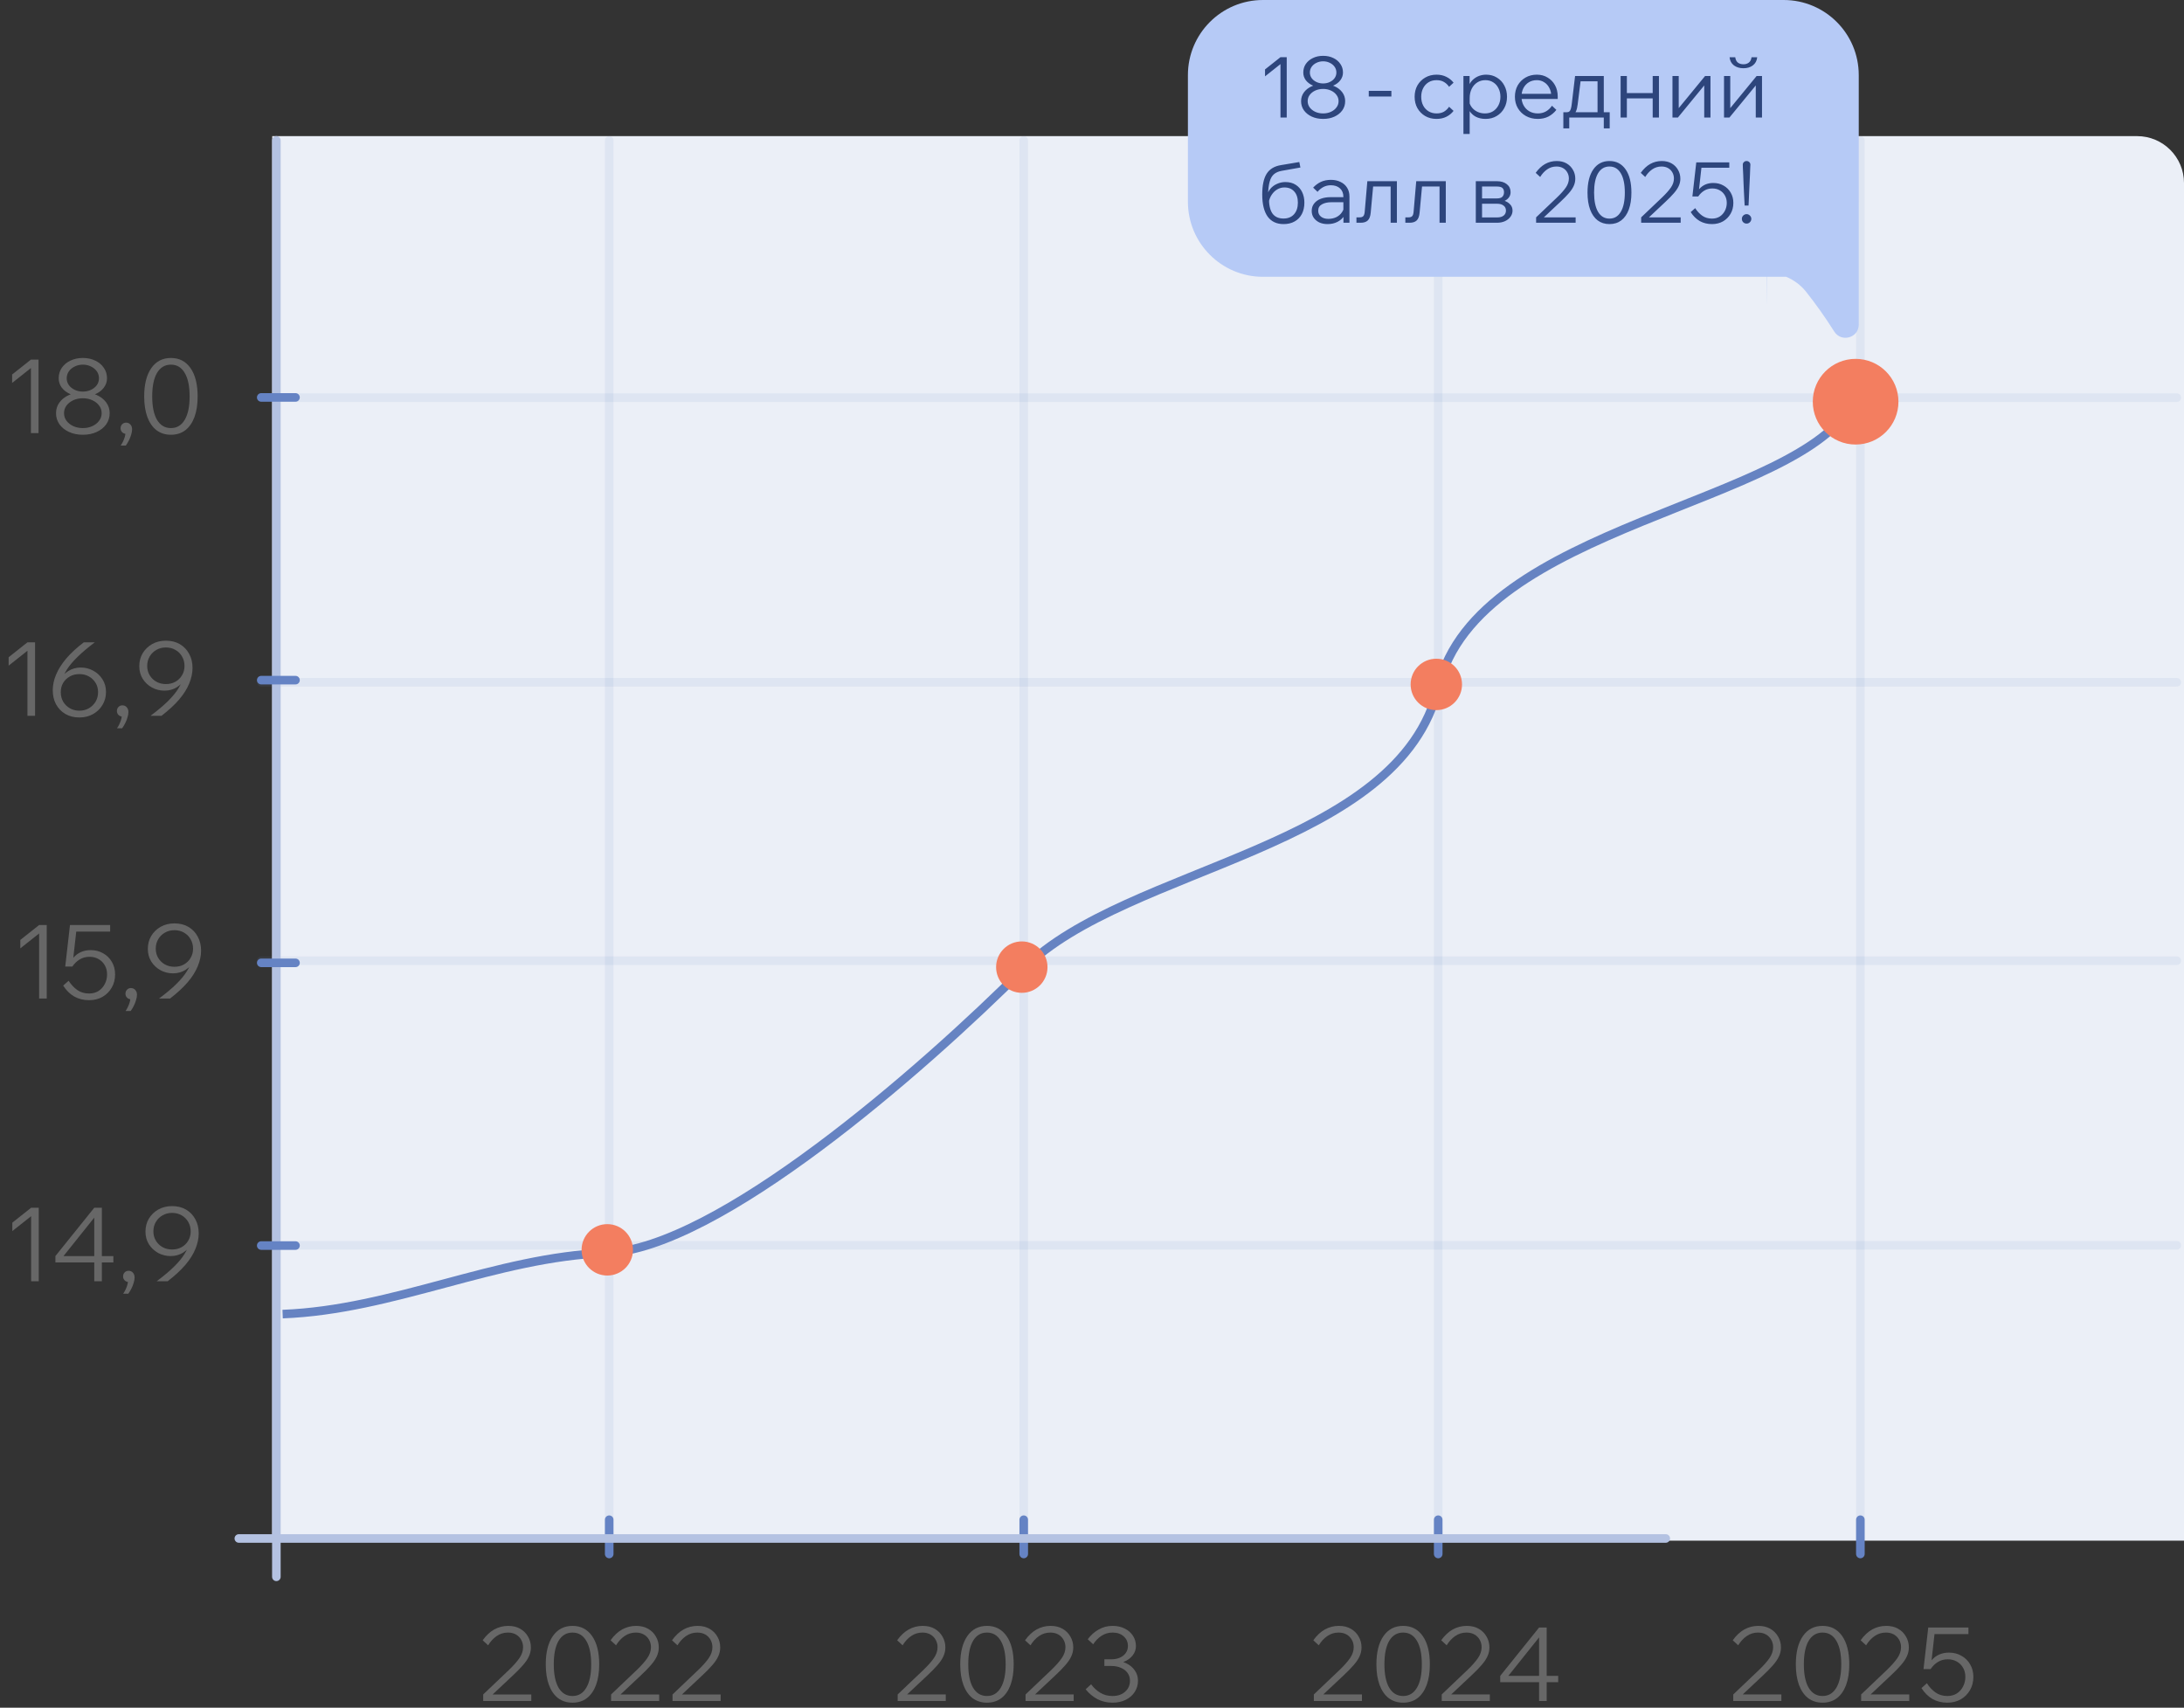 <svg width="353" height="276" viewBox="0 0 353 276" fill="none" xmlns="http://www.w3.org/2000/svg">
<rect x="0" y="0" width="353" height="276" fill="#333333" stroke="none"/>
<path d="M44 22H345.418C349.605 22 353 25.395 353 29.582V249H44V22Z" fill="#EBEFF7"/>
<line x1="42.224" y1="201.268" x2="351.839" y2="201.268" stroke="#6583C4" stroke-opacity="0.1" stroke-width="1.385" stroke-linecap="round"/>
<line x1="42.224" y1="155.268" x2="351.839" y2="155.268" stroke="#6583C4" stroke-opacity="0.1" stroke-width="1.385" stroke-linecap="round"/>
<line x1="42.224" y1="110.268" x2="351.839" y2="110.268" stroke="#6583C4" stroke-opacity="0.1" stroke-width="1.385" stroke-linecap="round"/>
<line x1="42.224" y1="64.268" x2="351.839" y2="64.268" stroke="#6583C4" stroke-opacity="0.1" stroke-width="1.385" stroke-linecap="round"/>
<path d="M45.68 212.383C63.679 211.69 80 203.192 98 202.5C116 201.808 148.885 173.115 165.5 156.5C182.115 139.885 226.269 137.307 232.5 111C238.731 84.693 291.192 81.615 299.5 65" stroke="#6683C2" stroke-width="1.385"/>
<line x1="44.669" y1="22.692" x2="44.669" y2="254.844" stroke="#B4C2E2" stroke-width="1.385" stroke-linecap="round"/>
<path d="M5.032 195.196H6.261V207.076H5.032V196.559L1.991 198.968V197.606L5.032 195.196ZM16.464 207.076H15.234V204.036H8.954V203.005L15.234 195.196H16.464V203.005H18.325V204.036H16.464V207.076ZM15.234 196.791L10.267 203.005H15.234V196.791ZM20.742 209.087H19.911C20.155 208.732 20.349 208.35 20.493 207.94C20.637 207.541 20.698 207.198 20.676 206.91L20.809 207.192C20.554 207.192 20.338 207.109 20.161 206.943C19.983 206.766 19.895 206.55 19.895 206.295C19.895 206.04 19.978 205.824 20.144 205.647C20.321 205.47 20.532 205.381 20.775 205.381C21.063 205.381 21.296 205.481 21.473 205.68C21.662 205.88 21.756 206.14 21.756 206.461C21.756 206.727 21.706 207.015 21.606 207.325C21.517 207.647 21.396 207.957 21.241 208.256C21.085 208.566 20.919 208.843 20.742 209.087ZM27.815 194.93C28.679 194.93 29.432 195.119 30.075 195.495C30.717 195.872 31.215 196.393 31.57 197.057C31.936 197.711 32.118 198.469 32.118 199.333C32.118 200.153 31.941 200.989 31.587 201.842C31.243 202.695 30.7 203.559 29.958 204.434C29.216 205.298 28.264 206.179 27.1 207.076H25.323C26.463 206.223 27.394 205.442 28.114 204.733C28.845 204.013 29.41 203.332 29.809 202.69C30.219 202.036 30.507 201.394 30.673 200.762L30.988 200.929C30.678 201.549 30.219 202.053 29.609 202.441C29.011 202.817 28.335 203.005 27.582 203.005C26.862 203.005 26.192 202.839 25.572 202.507C24.951 202.164 24.453 201.698 24.076 201.111C23.7 200.513 23.512 199.826 23.512 199.051C23.512 198.276 23.694 197.578 24.06 196.958C24.436 196.337 24.946 195.844 25.588 195.479C26.242 195.113 26.984 194.93 27.815 194.93ZM27.815 196.027C27.239 196.027 26.724 196.16 26.27 196.426C25.816 196.681 25.456 197.035 25.19 197.489C24.924 197.943 24.791 198.453 24.791 199.018C24.791 199.572 24.924 200.07 25.19 200.513C25.456 200.956 25.816 201.305 26.27 201.56C26.724 201.815 27.239 201.942 27.815 201.942C28.402 201.942 28.917 201.815 29.36 201.56C29.814 201.305 30.169 200.956 30.424 200.513C30.689 200.07 30.822 199.572 30.822 199.018C30.822 198.453 30.689 197.943 30.424 197.489C30.169 197.035 29.814 196.681 29.36 196.426C28.917 196.16 28.402 196.027 27.815 196.027Z" fill="#676767"/>
<path d="M6.323 149.504H7.553V161.384H6.323V150.866L3.283 153.276V151.913L6.323 149.504ZM11.093 158.509C11.48 159.119 11.946 159.617 12.488 160.005C13.031 160.381 13.668 160.57 14.399 160.57C14.975 160.57 15.479 160.437 15.911 160.171C16.343 159.894 16.681 159.523 16.925 159.058C17.179 158.581 17.307 158.055 17.307 157.479C17.307 156.925 17.185 156.438 16.941 156.017C16.698 155.585 16.36 155.247 15.928 155.004C15.507 154.76 15.02 154.638 14.466 154.638C13.867 154.638 13.336 154.782 12.871 155.07C12.416 155.347 12.023 155.729 11.691 156.216L11.176 156.167C11.32 155.624 11.552 155.159 11.874 154.771C12.206 154.383 12.605 154.084 13.07 153.874C13.546 153.663 14.072 153.558 14.648 153.558C15.413 153.558 16.088 153.73 16.675 154.073C17.274 154.405 17.744 154.871 18.088 155.469C18.431 156.056 18.603 156.726 18.603 157.479C18.603 158.277 18.42 158.991 18.055 159.623C17.689 160.254 17.191 160.752 16.559 161.118C15.928 161.472 15.208 161.65 14.399 161.65C13.502 161.65 12.699 161.45 11.99 161.051C11.292 160.642 10.7 160.055 10.212 159.29L11.093 158.509ZM17.805 150.567H11.94L12.355 150.268L11.691 156.216H10.544L11.309 149.504H17.805V150.567ZM21.125 163.394H20.294C20.538 163.04 20.732 162.658 20.876 162.248C21.02 161.849 21.081 161.506 21.058 161.218L21.191 161.5C20.937 161.5 20.721 161.417 20.543 161.251C20.366 161.074 20.278 160.858 20.278 160.603C20.278 160.348 20.361 160.132 20.527 159.955C20.704 159.778 20.915 159.689 21.158 159.689C21.446 159.689 21.679 159.789 21.856 159.988C22.044 160.187 22.139 160.448 22.139 160.769C22.139 161.035 22.089 161.323 21.989 161.633C21.9 161.954 21.779 162.264 21.623 162.563C21.468 162.874 21.302 163.151 21.125 163.394ZM28.198 149.238C29.062 149.238 29.815 149.426 30.457 149.803C31.1 150.18 31.598 150.7 31.953 151.365C32.318 152.018 32.501 152.777 32.501 153.641C32.501 154.461 32.324 155.297 31.969 156.15C31.626 157.003 31.083 157.867 30.341 158.742C29.599 159.606 28.646 160.487 27.483 161.384H25.705C26.846 160.531 27.777 159.75 28.497 159.041C29.228 158.321 29.793 157.64 30.192 156.997C30.601 156.344 30.889 155.701 31.055 155.07L31.371 155.236C31.061 155.856 30.601 156.36 29.992 156.748C29.394 157.125 28.718 157.313 27.965 157.313C27.245 157.313 26.575 157.147 25.955 156.815C25.334 156.471 24.836 156.006 24.459 155.419C24.083 154.821 23.894 154.134 23.894 153.359C23.894 152.583 24.077 151.885 24.443 151.265C24.819 150.645 25.329 150.152 25.971 149.786C26.625 149.421 27.367 149.238 28.198 149.238ZM28.198 150.335C27.622 150.335 27.107 150.468 26.652 150.733C26.198 150.988 25.838 151.343 25.573 151.797C25.307 152.251 25.174 152.76 25.174 153.325C25.174 153.879 25.307 154.378 25.573 154.821C25.838 155.264 26.198 155.613 26.652 155.868C27.107 156.122 27.622 156.25 28.198 156.25C28.785 156.25 29.3 156.122 29.743 155.868C30.197 155.613 30.552 155.264 30.806 154.821C31.072 154.378 31.205 153.879 31.205 153.325C31.205 152.76 31.072 152.251 30.806 151.797C30.552 151.343 30.197 150.988 29.743 150.733C29.3 150.468 28.785 150.335 28.198 150.335Z" fill="#676767"/>
<path d="M4.437 103.813H5.667V115.692H4.437V105.175L1.397 107.584V106.222L4.437 103.813ZM12.829 115.958C11.965 115.958 11.212 115.77 10.569 115.393C9.927 115.017 9.423 114.496 9.057 113.831C8.703 113.167 8.526 112.408 8.526 111.555C8.526 110.736 8.703 109.899 9.057 109.046C9.412 108.193 9.955 107.329 10.686 106.454C11.428 105.579 12.38 104.699 13.543 103.813H15.321C14.191 104.665 13.261 105.452 12.53 106.172C11.799 106.881 11.228 107.556 10.819 108.199C10.42 108.841 10.137 109.484 9.971 110.126L9.656 109.96C9.966 109.34 10.42 108.841 11.018 108.465C11.627 108.077 12.308 107.883 13.062 107.883C13.782 107.883 14.452 108.055 15.072 108.398C15.692 108.731 16.191 109.196 16.567 109.794C16.944 110.381 17.132 111.062 17.132 111.838C17.132 112.613 16.944 113.311 16.567 113.931C16.202 114.551 15.692 115.044 15.039 115.41C14.396 115.775 13.66 115.958 12.829 115.958ZM12.829 114.862C13.405 114.862 13.92 114.729 14.374 114.463C14.828 114.197 15.188 113.843 15.454 113.399C15.72 112.945 15.853 112.436 15.853 111.871C15.853 111.306 15.72 110.808 15.454 110.376C15.188 109.932 14.828 109.584 14.374 109.329C13.92 109.074 13.405 108.947 12.829 108.947C12.253 108.947 11.738 109.074 11.284 109.329C10.83 109.584 10.47 109.932 10.204 110.376C9.949 110.808 9.822 111.306 9.822 111.871C9.822 112.436 9.949 112.945 10.204 113.399C10.47 113.843 10.83 114.197 11.284 114.463C11.738 114.729 12.253 114.862 12.829 114.862ZM19.742 117.703H18.911C19.155 117.348 19.349 116.966 19.493 116.556C19.637 116.158 19.698 115.814 19.676 115.526L19.809 115.809C19.554 115.809 19.338 115.726 19.161 115.559C18.983 115.382 18.895 115.166 18.895 114.911C18.895 114.657 18.978 114.441 19.144 114.263C19.321 114.086 19.532 113.998 19.775 113.998C20.063 113.998 20.296 114.097 20.473 114.297C20.662 114.496 20.756 114.756 20.756 115.078C20.756 115.343 20.706 115.631 20.606 115.942C20.517 116.263 20.396 116.573 20.241 116.872C20.085 117.182 19.919 117.459 19.742 117.703ZM26.815 103.547C27.679 103.547 28.432 103.735 29.075 104.112C29.717 104.488 30.215 105.009 30.57 105.673C30.936 106.327 31.118 107.086 31.118 107.95C31.118 108.769 30.941 109.606 30.587 110.459C30.243 111.312 29.7 112.175 28.958 113.051C28.216 113.915 27.264 114.795 26.1 115.692H24.323C25.463 114.839 26.394 114.059 27.114 113.35C27.845 112.63 28.41 111.948 28.809 111.306C29.219 110.652 29.507 110.01 29.673 109.379L29.988 109.545C29.678 110.165 29.219 110.669 28.609 111.057C28.011 111.433 27.335 111.622 26.582 111.622C25.862 111.622 25.192 111.456 24.572 111.123C23.951 110.78 23.453 110.315 23.076 109.728C22.7 109.129 22.512 108.443 22.512 107.667C22.512 106.892 22.694 106.194 23.06 105.574C23.436 104.953 23.946 104.461 24.588 104.095C25.242 103.729 25.984 103.547 26.815 103.547ZM26.815 104.643C26.239 104.643 25.724 104.776 25.27 105.042C24.816 105.297 24.456 105.651 24.19 106.105C23.924 106.56 23.791 107.069 23.791 107.634C23.791 108.188 23.924 108.686 24.19 109.129C24.456 109.572 24.816 109.921 25.27 110.176C25.724 110.431 26.239 110.558 26.815 110.558C27.402 110.558 27.917 110.431 28.36 110.176C28.814 109.921 29.169 109.572 29.424 109.129C29.689 108.686 29.822 108.188 29.822 107.634C29.822 107.069 29.689 106.56 29.424 106.105C29.169 105.651 28.814 105.297 28.36 105.042C27.917 104.776 27.402 104.643 26.815 104.643Z" fill="#676767"/>
<path d="M4.999 58.12H6.229V70H4.999V59.483L1.959 61.892V60.529L4.999 58.12ZM13.391 70.266C12.56 70.266 11.818 70.116 11.165 69.817C10.511 69.518 9.996 69.108 9.619 68.588C9.243 68.056 9.054 67.452 9.054 66.777C9.054 66.123 9.243 65.542 9.619 65.032C9.996 64.522 10.511 64.124 11.165 63.836C11.818 63.537 12.56 63.387 13.391 63.387C14.233 63.387 14.975 63.537 15.617 63.836C16.271 64.124 16.786 64.522 17.163 65.032C17.539 65.542 17.727 66.123 17.727 66.777C17.727 67.452 17.539 68.056 17.163 68.588C16.786 69.108 16.271 69.518 15.617 69.817C14.975 70.116 14.233 70.266 13.391 70.266ZM13.391 64.085C12.638 64.085 11.968 63.958 11.38 63.703C10.793 63.448 10.328 63.099 9.985 62.656C9.653 62.202 9.486 61.698 9.486 61.144C9.486 60.502 9.653 59.937 9.985 59.449C10.328 58.951 10.793 58.563 11.38 58.286C11.968 57.998 12.638 57.854 13.391 57.854C14.144 57.854 14.814 57.998 15.401 58.286C15.988 58.563 16.448 58.951 16.78 59.449C17.124 59.937 17.296 60.502 17.296 61.144C17.296 61.698 17.124 62.202 16.78 62.656C16.448 63.099 15.988 63.448 15.401 63.703C14.814 63.958 14.144 64.085 13.391 64.085ZM13.391 69.186C13.956 69.186 14.465 69.081 14.919 68.87C15.385 68.66 15.75 68.372 16.016 68.006C16.293 67.641 16.431 67.231 16.431 66.777C16.431 66.311 16.293 65.902 16.016 65.547C15.75 65.182 15.385 64.894 14.919 64.683C14.465 64.473 13.956 64.367 13.391 64.367C12.826 64.367 12.311 64.473 11.846 64.683C11.392 64.894 11.026 65.182 10.749 65.547C10.483 65.902 10.35 66.311 10.35 66.777C10.35 67.231 10.483 67.641 10.749 68.006C11.026 68.372 11.392 68.66 11.846 68.87C12.311 69.081 12.826 69.186 13.391 69.186ZM13.391 63.288C13.878 63.288 14.316 63.193 14.704 63.005C15.102 62.817 15.418 62.562 15.651 62.241C15.883 61.908 15.999 61.543 15.999 61.144C15.999 60.723 15.883 60.347 15.651 60.014C15.418 59.682 15.102 59.422 14.704 59.233C14.316 59.034 13.878 58.934 13.391 58.934C12.915 58.934 12.477 59.034 12.078 59.233C11.68 59.422 11.364 59.682 11.131 60.014C10.899 60.347 10.782 60.723 10.782 61.144C10.782 61.543 10.899 61.908 11.131 62.241C11.364 62.562 11.68 62.817 12.078 63.005C12.477 63.193 12.915 63.288 13.391 63.288ZM20.337 72.01H19.506C19.749 71.656 19.943 71.274 20.087 70.864C20.231 70.465 20.292 70.122 20.27 69.834L20.403 70.116C20.148 70.116 19.932 70.033 19.755 69.867C19.578 69.69 19.489 69.474 19.489 69.219C19.489 68.964 19.572 68.748 19.738 68.571C19.916 68.394 20.126 68.305 20.37 68.305C20.658 68.305 20.89 68.405 21.068 68.604C21.256 68.804 21.35 69.064 21.35 69.385C21.35 69.651 21.3 69.939 21.201 70.249C21.112 70.57 20.99 70.881 20.835 71.18C20.68 71.49 20.514 71.767 20.337 72.01ZM27.625 70.266C26.728 70.266 25.953 70.022 25.299 69.535C24.657 69.036 24.164 68.327 23.82 67.408C23.477 66.478 23.305 65.364 23.305 64.068C23.305 62.119 23.687 60.596 24.452 59.499C25.216 58.403 26.274 57.854 27.625 57.854C28.977 57.854 30.034 58.403 30.799 59.499C31.563 60.596 31.945 62.119 31.945 64.068C31.945 65.364 31.773 66.478 31.43 67.408C31.087 68.327 30.594 69.036 29.951 69.535C29.309 70.022 28.534 70.266 27.625 70.266ZM27.625 69.186C28.589 69.186 29.331 68.743 29.852 67.857C30.383 66.971 30.649 65.708 30.649 64.068C30.649 62.418 30.383 61.15 29.852 60.264C29.331 59.377 28.589 58.934 27.625 58.934C26.662 58.934 25.914 59.377 25.382 60.264C24.862 61.15 24.601 62.418 24.601 64.068C24.601 65.708 24.862 66.971 25.382 67.857C25.914 68.743 26.662 69.186 27.625 69.186Z" fill="#676767"/>
<line x1="42.224" y1="201.306" x2="47.762" y2="201.306" stroke="#6583C4" stroke-width="1.385" stroke-linecap="round"/>
<line x1="42.224" y1="155.614" x2="47.762" y2="155.614" stroke="#6583C4" stroke-width="1.385" stroke-linecap="round"/>
<line x1="42.224" y1="109.923" x2="47.762" y2="109.923" stroke="#6583C4" stroke-width="1.385" stroke-linecap="round"/>
<line x1="98.466" y1="22.692" x2="98.466" y2="251.151" stroke="#6583C4" stroke-opacity="0.1" stroke-width="1.385" stroke-linecap="round"/>
<path d="M85.874 274.921H78.098V273.858L82.219 269.936C82.972 269.216 83.548 268.568 83.947 267.992C84.345 267.416 84.545 266.824 84.545 266.215C84.545 265.783 84.445 265.389 84.246 265.035C84.046 264.669 83.764 264.381 83.398 264.171C83.033 263.96 82.601 263.855 82.102 263.855C81.427 263.855 80.817 264.043 80.275 264.42C79.743 264.786 79.283 265.284 78.895 265.915L78.015 265.101C78.569 264.326 79.189 263.744 79.876 263.357C80.574 262.969 81.332 262.775 82.152 262.775C82.894 262.775 83.537 262.93 84.079 263.24C84.622 263.551 85.043 263.971 85.342 264.503C85.652 265.024 85.807 265.611 85.807 266.264C85.807 266.774 85.697 267.261 85.475 267.727C85.265 268.181 84.943 268.651 84.511 269.139C84.091 269.626 83.553 270.174 82.9 270.784C82.534 271.127 82.169 271.47 81.803 271.814C81.438 272.157 81.072 272.501 80.707 272.844C80.352 273.176 79.992 273.514 79.627 273.858H85.874V274.921ZM92.531 275.187C91.634 275.187 90.858 274.943 90.205 274.456C89.562 273.957 89.069 273.248 88.726 272.329C88.383 271.398 88.211 270.285 88.211 268.989C88.211 267.04 88.593 265.517 89.357 264.42C90.122 263.323 91.18 262.775 92.531 262.775C93.882 262.775 94.94 263.323 95.704 264.42C96.469 265.517 96.851 267.04 96.851 268.989C96.851 270.285 96.679 271.398 96.336 272.329C95.992 273.248 95.499 273.957 94.857 274.456C94.215 274.943 93.439 275.187 92.531 275.187ZM92.531 274.107C93.495 274.107 94.237 273.664 94.757 272.778C95.289 271.891 95.555 270.629 95.555 268.989C95.555 267.339 95.289 266.071 94.757 265.184C94.237 264.298 93.495 263.855 92.531 263.855C91.567 263.855 90.82 264.298 90.288 265.184C89.767 266.071 89.507 267.339 89.507 268.989C89.507 270.629 89.767 271.891 90.288 272.778C90.82 273.664 91.567 274.107 92.531 274.107ZM106.546 274.921H98.77V273.858L102.89 269.936C103.643 269.216 104.219 268.568 104.618 267.992C105.017 267.416 105.216 266.824 105.216 266.215C105.216 265.783 105.117 265.389 104.917 265.035C104.718 264.669 104.435 264.381 104.07 264.171C103.704 263.96 103.272 263.855 102.774 263.855C102.098 263.855 101.489 264.043 100.946 264.42C100.415 264.786 99.955 265.284 99.567 265.915L98.687 265.101C99.24 264.326 99.861 263.744 100.547 263.357C101.245 262.969 102.004 262.775 102.824 262.775C103.566 262.775 104.208 262.93 104.751 263.24C105.294 263.551 105.715 263.971 106.014 264.503C106.324 265.024 106.479 265.611 106.479 266.264C106.479 266.774 106.368 267.261 106.147 267.727C105.936 268.181 105.615 268.651 105.183 269.139C104.762 269.626 104.225 270.174 103.571 270.784C103.206 271.127 102.84 271.47 102.475 271.814C102.109 272.157 101.744 272.501 101.378 272.844C101.024 273.176 100.664 273.514 100.298 273.858H106.546V274.921ZM116.476 274.921H108.7V273.858L112.82 269.936C113.574 269.216 114.15 268.568 114.548 267.992C114.947 267.416 115.147 266.824 115.147 266.215C115.147 265.783 115.047 265.389 114.847 265.035C114.648 264.669 114.366 264.381 114 264.171C113.635 263.96 113.203 263.855 112.704 263.855C112.028 263.855 111.419 264.043 110.876 264.42C110.345 264.786 109.885 265.284 109.497 265.915L108.617 265.101C109.171 264.326 109.791 263.744 110.478 263.357C111.175 262.969 111.934 262.775 112.754 262.775C113.496 262.775 114.139 262.93 114.681 263.24C115.224 263.551 115.645 263.971 115.944 264.503C116.254 265.024 116.409 265.611 116.409 266.264C116.409 266.774 116.299 267.261 116.077 267.727C115.867 268.181 115.545 268.651 115.113 269.139C114.692 269.626 114.155 270.174 113.502 270.784C113.136 271.127 112.771 271.47 112.405 271.814C112.039 272.157 111.674 272.501 111.308 272.844C110.954 273.176 110.594 273.514 110.228 273.858H116.476V274.921Z" fill="#676767"/>
<line x1="98.466" y1="245.614" x2="98.466" y2="251.153" stroke="#6583C4" stroke-width="1.385" stroke-linecap="round"/>
<line x1="165.466" y1="22.692" x2="165.466" y2="251.151" stroke="#6583C4" stroke-opacity="0.1" stroke-width="1.385" stroke-linecap="round"/>
<path d="M152.866 274.92H145.09V273.857L149.21 269.935C149.964 269.215 150.54 268.567 150.938 267.991C151.337 267.415 151.537 266.823 151.537 266.214C151.537 265.782 151.437 265.388 151.237 265.034C151.038 264.668 150.756 264.38 150.39 264.17C150.025 263.959 149.593 263.854 149.094 263.854C148.418 263.854 147.809 264.042 147.266 264.419C146.735 264.785 146.275 265.283 145.887 265.914L145.007 265.1C145.561 264.325 146.181 263.743 146.868 263.356C147.566 262.968 148.324 262.774 149.144 262.774C149.886 262.774 150.529 262.929 151.071 263.239C151.614 263.55 152.035 263.97 152.334 264.502C152.644 265.023 152.799 265.61 152.799 266.263C152.799 266.773 152.689 267.26 152.467 267.726C152.257 268.18 151.935 268.65 151.503 269.138C151.082 269.625 150.545 270.174 149.892 270.783C149.526 271.126 149.161 271.469 148.795 271.813C148.43 272.156 148.064 272.5 147.698 272.843C147.344 273.175 146.984 273.513 146.618 273.857H152.866V274.92ZM159.523 275.186C158.626 275.186 157.85 274.942 157.197 274.455C156.554 273.956 156.061 273.247 155.718 272.328C155.375 271.397 155.203 270.284 155.203 268.988C155.203 267.039 155.585 265.516 156.349 264.419C157.114 263.323 158.171 262.774 159.523 262.774C160.874 262.774 161.932 263.323 162.696 264.419C163.461 265.516 163.843 267.039 163.843 268.988C163.843 270.284 163.671 271.397 163.328 272.328C162.984 273.247 162.491 273.956 161.849 274.455C161.206 274.942 160.431 275.186 159.523 275.186ZM159.523 274.106C160.486 274.106 161.229 273.663 161.749 272.777C162.281 271.89 162.547 270.628 162.547 268.988C162.547 267.338 162.281 266.07 161.749 265.183C161.229 264.297 160.486 263.854 159.523 263.854C158.559 263.854 157.811 264.297 157.28 265.183C156.759 266.07 156.499 267.338 156.499 268.988C156.499 270.628 156.759 271.89 157.28 272.777C157.811 273.663 158.559 274.106 159.523 274.106ZM173.537 274.92H165.762V273.857L169.882 269.935C170.635 269.215 171.211 268.567 171.61 267.991C172.009 267.415 172.208 266.823 172.208 266.214C172.208 265.782 172.109 265.388 171.909 265.034C171.71 264.668 171.427 264.38 171.062 264.17C170.696 263.959 170.264 263.854 169.766 263.854C169.09 263.854 168.481 264.042 167.938 264.419C167.406 264.785 166.947 265.283 166.559 265.914L165.678 265.1C166.232 264.325 166.853 263.743 167.539 263.356C168.237 262.968 168.996 262.774 169.816 262.774C170.558 262.774 171.2 262.929 171.743 263.239C172.286 263.55 172.707 263.97 173.006 264.502C173.316 265.023 173.471 265.61 173.471 266.263C173.471 266.773 173.36 267.26 173.139 267.726C172.928 268.18 172.607 268.65 172.175 269.138C171.754 269.625 171.217 270.174 170.563 270.783C170.198 271.126 169.832 271.469 169.467 271.813C169.101 272.156 168.736 272.5 168.37 272.843C168.016 273.175 167.656 273.513 167.29 273.857H173.537V274.92ZM175.476 273.026L176.356 272.212C176.777 272.788 177.276 273.247 177.852 273.591C178.428 273.934 179.081 274.106 179.812 274.106C180.665 274.106 181.346 273.873 181.856 273.408C182.377 272.943 182.637 272.356 182.637 271.647C182.637 271.148 182.504 270.722 182.238 270.367C181.983 270.013 181.629 269.742 181.175 269.553C180.732 269.354 180.228 269.254 179.663 269.254H178.5V268.174H179.663C180.161 268.174 180.61 268.086 181.009 267.908C181.407 267.731 181.723 267.482 181.956 267.161C182.188 266.839 182.305 266.463 182.305 266.031C182.305 265.388 182.077 264.868 181.623 264.469C181.169 264.059 180.571 263.854 179.829 263.854C179.164 263.854 178.572 264.026 178.051 264.369C177.53 264.702 177.076 265.161 176.689 265.748L175.808 264.934C176.318 264.258 176.91 263.732 177.586 263.356C178.262 262.968 179.009 262.774 179.829 262.774C180.571 262.774 181.225 262.918 181.789 263.206C182.354 263.483 182.797 263.871 183.119 264.369C183.44 264.857 183.601 265.41 183.601 266.031C183.601 266.585 183.429 267.083 183.085 267.526C182.753 267.969 182.282 268.318 181.673 268.573C181.075 268.828 180.377 268.955 179.58 268.955L179.746 268.34C180.577 268.34 181.308 268.484 181.939 268.772C182.57 269.06 183.058 269.454 183.401 269.952C183.756 270.439 183.933 271.004 183.933 271.647C183.933 272.311 183.756 272.915 183.401 273.458C183.058 273.989 182.576 274.41 181.956 274.721C181.346 275.031 180.632 275.186 179.812 275.186C178.926 275.186 178.118 274.997 177.386 274.621C176.655 274.233 176.018 273.701 175.476 273.026Z" fill="#676767"/>
<line x1="165.466" y1="245.613" x2="165.466" y2="251.152" stroke="#6583C4" stroke-width="1.385" stroke-linecap="round"/>
<line x1="232.458" y1="22.692" x2="232.458" y2="251.151" stroke="#6583C4" stroke-opacity="0.1" stroke-width="1.385" stroke-linecap="round"/>
<path d="M220.131 274.92H212.355V273.857L216.475 269.935C217.228 269.215 217.804 268.567 218.203 267.991C218.602 267.415 218.801 266.823 218.801 266.214C218.801 265.782 218.702 265.388 218.502 265.034C218.303 264.668 218.02 264.38 217.655 264.17C217.289 263.959 216.857 263.854 216.359 263.854C215.683 263.854 215.074 264.042 214.531 264.419C213.999 264.785 213.54 265.283 213.152 265.914L212.272 265.1C212.825 264.325 213.446 263.743 214.132 263.356C214.83 262.968 215.589 262.774 216.409 262.774C217.151 262.774 217.793 262.929 218.336 263.239C218.879 263.55 219.3 263.97 219.599 264.502C219.909 265.023 220.064 265.61 220.064 266.263C220.064 266.773 219.953 267.26 219.732 267.726C219.521 268.18 219.2 268.65 218.768 269.138C218.347 269.625 217.81 270.174 217.156 270.783C216.791 271.126 216.425 271.469 216.06 271.813C215.694 272.156 215.329 272.5 214.963 272.843C214.609 273.175 214.249 273.513 213.883 273.857H220.131V274.92ZM226.787 275.186C225.89 275.186 225.115 274.942 224.461 274.455C223.819 273.956 223.326 273.247 222.983 272.328C222.639 271.397 222.468 270.284 222.468 268.988C222.468 267.039 222.85 265.516 223.614 264.419C224.378 263.323 225.436 262.774 226.787 262.774C228.139 262.774 229.197 263.323 229.961 264.419C230.725 265.516 231.107 267.039 231.107 268.988C231.107 270.284 230.936 271.397 230.592 272.328C230.249 273.247 229.756 273.956 229.114 274.455C228.471 274.942 227.696 275.186 226.787 275.186ZM226.787 274.106C227.751 274.106 228.493 273.663 229.014 272.777C229.546 271.89 229.811 270.628 229.811 268.988C229.811 267.338 229.546 266.07 229.014 265.183C228.493 264.297 227.751 263.854 226.787 263.854C225.824 263.854 225.076 264.297 224.544 265.183C224.024 266.07 223.764 267.338 223.764 268.988C223.764 270.628 224.024 271.89 224.544 272.777C225.076 273.663 225.824 274.106 226.787 274.106ZM240.802 274.92H233.026V273.857L237.147 269.935C237.9 269.215 238.476 268.567 238.875 267.991C239.274 267.415 239.473 266.823 239.473 266.214C239.473 265.782 239.373 265.388 239.174 265.034C238.974 264.668 238.692 264.38 238.327 264.17C237.961 263.959 237.529 263.854 237.031 263.854C236.355 263.854 235.746 264.042 235.203 264.419C234.671 264.785 234.211 265.283 233.824 265.914L232.943 265.1C233.497 264.325 234.117 263.743 234.804 263.356C235.502 262.968 236.261 262.774 237.08 262.774C237.823 262.774 238.465 262.929 239.008 263.239C239.55 263.55 239.971 263.97 240.27 264.502C240.581 265.023 240.736 265.61 240.736 266.263C240.736 266.773 240.625 267.26 240.403 267.726C240.193 268.18 239.872 268.65 239.44 269.138C239.019 269.625 238.482 270.174 237.828 270.783C237.463 271.126 237.097 271.469 236.731 271.813C236.366 272.156 236 272.5 235.635 272.843C235.28 273.175 234.92 273.513 234.555 273.857H240.802V274.92ZM249.992 274.92H248.763V271.879H242.482V270.849L248.763 263.04H249.992V270.849H251.853V271.879H249.992V274.92ZM248.763 264.635L243.795 270.849H248.763V264.635Z" fill="#676767"/>
<line x1="232.458" y1="245.613" x2="232.458" y2="251.152" stroke="#6583C4" stroke-width="1.385" stroke-linecap="round"/>
<path d="M287.923 274.92H280.147V273.857L284.267 269.935C285.02 269.215 285.596 268.567 285.995 267.991C286.394 267.415 286.593 266.823 286.593 266.214C286.593 265.782 286.494 265.388 286.294 265.034C286.095 264.668 285.812 264.38 285.447 264.17C285.081 263.959 284.649 263.854 284.151 263.854C283.475 263.854 282.866 264.042 282.323 264.419C281.792 264.785 281.332 265.283 280.944 265.914L280.064 265.1C280.617 264.325 281.238 263.743 281.924 263.356C282.622 262.968 283.381 262.774 284.201 262.774C284.943 262.774 285.585 262.929 286.128 263.239C286.671 263.55 287.092 263.97 287.391 264.502C287.701 265.023 287.856 265.61 287.856 266.263C287.856 266.773 287.745 267.26 287.524 267.726C287.313 268.18 286.992 268.65 286.56 269.138C286.139 269.625 285.602 270.174 284.948 270.783C284.583 271.126 284.217 271.469 283.852 271.813C283.486 272.156 283.121 272.5 282.755 272.843C282.401 273.175 282.041 273.513 281.675 273.857H287.923V274.92ZM294.58 275.186C293.682 275.186 292.907 274.942 292.253 274.455C291.611 273.956 291.118 273.247 290.775 272.328C290.431 271.397 290.26 270.284 290.26 268.988C290.26 267.039 290.642 265.516 291.406 264.419C292.17 263.323 293.228 262.774 294.58 262.774C295.931 262.774 296.989 263.323 297.753 264.419C298.517 265.516 298.9 267.039 298.9 268.988C298.9 270.284 298.728 271.397 298.384 272.328C298.041 273.247 297.548 273.956 296.906 274.455C296.263 274.942 295.488 275.186 294.58 275.186ZM294.58 274.106C295.543 274.106 296.285 273.663 296.806 272.777C297.338 271.89 297.604 270.628 297.604 268.988C297.604 267.338 297.338 266.07 296.806 265.183C296.285 264.297 295.543 263.854 294.58 263.854C293.616 263.854 292.868 264.297 292.337 265.183C291.816 266.07 291.556 267.338 291.556 268.988C291.556 270.628 291.816 271.89 292.337 272.777C292.868 273.663 293.616 274.106 294.58 274.106ZM308.594 274.92H300.818V273.857L304.939 269.935C305.692 269.215 306.268 268.567 306.667 267.991C307.066 267.415 307.265 266.823 307.265 266.214C307.265 265.782 307.165 265.388 306.966 265.034C306.767 264.668 306.484 264.38 306.119 264.17C305.753 263.959 305.321 263.854 304.823 263.854C304.147 263.854 303.538 264.042 302.995 264.419C302.463 264.785 302.004 265.283 301.616 265.914L300.735 265.1C301.289 264.325 301.909 263.743 302.596 263.356C303.294 262.968 304.053 262.774 304.872 262.774C305.615 262.774 306.257 262.929 306.8 263.239C307.343 263.55 307.763 263.97 308.063 264.502C308.373 265.023 308.528 265.61 308.528 266.263C308.528 266.773 308.417 267.26 308.195 267.726C307.985 268.18 307.664 268.65 307.232 269.138C306.811 269.625 306.274 270.174 305.62 270.783C305.255 271.126 304.889 271.469 304.524 271.813C304.158 272.156 303.792 272.5 303.427 272.843C303.072 273.175 302.712 273.513 302.347 273.857H308.594V274.92ZM311.446 272.045C311.834 272.655 312.299 273.153 312.842 273.541C313.385 273.917 314.022 274.106 314.753 274.106C315.329 274.106 315.833 273.973 316.265 273.707C316.697 273.43 317.035 273.059 317.278 272.594C317.533 272.117 317.66 271.591 317.66 271.015C317.66 270.462 317.539 269.974 317.295 269.553C317.051 269.121 316.713 268.783 316.281 268.54C315.86 268.296 315.373 268.174 314.819 268.174C314.221 268.174 313.689 268.318 313.224 268.606C312.77 268.883 312.377 269.265 312.044 269.753L311.529 269.703C311.673 269.16 311.906 268.695 312.227 268.307C312.56 267.919 312.958 267.62 313.424 267.41C313.9 267.199 314.426 267.094 315.002 267.094C315.766 267.094 316.442 267.266 317.029 267.609C317.627 267.942 318.098 268.407 318.441 269.005C318.785 269.592 318.956 270.262 318.956 271.015C318.956 271.813 318.774 272.527 318.408 273.159C318.043 273.79 317.544 274.289 316.913 274.654C316.281 275.009 315.561 275.186 314.753 275.186C313.856 275.186 313.052 274.986 312.344 274.588C311.646 274.178 311.053 273.591 310.566 272.826L311.446 272.045ZM318.159 264.103H312.294L312.709 263.804L312.044 269.753H310.898L311.662 263.04H318.159V264.103Z" fill="#676767"/>
<line x1="300.692" y1="22.692" x2="300.692" y2="251.151" stroke="#6583C4" stroke-opacity="0.1" stroke-width="1.385" stroke-linecap="round"/>
<line x1="300.692" y1="245.613" x2="300.692" y2="251.152" stroke="#6583C4" stroke-width="1.385" stroke-linecap="round"/>
<line x1="42.224" y1="64.231" x2="47.762" y2="64.231" stroke="#6583C4" stroke-width="1.385" stroke-linecap="round"/>
<line x1="269.237" y1="248.646" x2="38.602" y2="248.646" stroke="#B4C2E2" stroke-width="1.385" stroke-linecap="round"/>
<circle cx="299.923" cy="64.923" r="6.923" fill="#F37E60"/>
<circle cx="232.154" cy="110.615" r="4.154" fill="#F37E60"/>
<circle cx="165.154" cy="156.306" r="4.154" fill="#F37E60"/>
<circle cx="98.154" cy="201.998" r="4.154" fill="#F37E60"/>
<path d="M300.428 52.475C300.427 54.603 297.619 55.394 296.479 53.596C294.909 51.124 293.377 48.991 291.922 47.159C291.057 46.072 289.938 45.245 288.682 44.73C288.554 44.734 288.426 44.736 288.298 44.736H285.561C285.548 51.39 285.535 49.911 285.515 44.736H204.134C197.434 44.736 192.002 39.305 192.002 32.605V12.132C192.002 5.432 197.434 0 204.134 0H288.298C294.998 0 300.429 5.432 300.43 12.132V32.605C300.43 32.657 300.428 32.709 300.428 32.762V52.475Z" fill="#B6CAF6"/>
<path d="M206.964 9.242H207.974V19H206.964V10.361L204.467 12.34V11.22L206.964 9.242ZM213.858 19.218C213.175 19.218 212.566 19.096 212.029 18.85C211.492 18.604 211.069 18.267 210.759 17.84C210.45 17.403 210.295 16.907 210.295 16.352C210.295 15.815 210.45 15.338 210.759 14.919C211.069 14.501 211.492 14.173 212.029 13.937C212.566 13.691 213.175 13.568 213.858 13.568C214.549 13.568 215.159 13.691 215.686 13.937C216.223 14.173 216.646 14.501 216.956 14.919C217.265 15.338 217.42 15.815 217.42 16.352C217.42 16.907 217.265 17.403 216.956 17.84C216.646 18.267 216.223 18.604 215.686 18.85C215.159 19.096 214.549 19.218 213.858 19.218ZM213.858 14.141C213.239 14.141 212.688 14.037 212.206 13.827C211.724 13.618 211.342 13.331 211.06 12.967C210.787 12.594 210.65 12.18 210.65 11.726C210.65 11.198 210.787 10.734 211.06 10.333C211.342 9.924 211.724 9.605 212.206 9.378C212.688 9.141 213.239 9.023 213.858 9.023C214.476 9.023 215.027 9.141 215.509 9.378C215.991 9.605 216.369 9.924 216.642 10.333C216.924 10.734 217.065 11.198 217.065 11.726C217.065 12.18 216.924 12.594 216.642 12.967C216.369 13.331 215.991 13.618 215.509 13.827C215.027 14.037 214.476 14.141 213.858 14.141ZM213.858 18.331C214.322 18.331 214.74 18.245 215.113 18.072C215.495 17.899 215.796 17.663 216.014 17.362C216.241 17.062 216.355 16.725 216.355 16.352C216.355 15.97 216.241 15.633 216.014 15.342C215.796 15.042 215.495 14.805 215.113 14.633C214.74 14.46 214.322 14.373 213.858 14.373C213.394 14.373 212.97 14.46 212.588 14.633C212.215 14.805 211.915 15.042 211.688 15.342C211.469 15.633 211.36 15.97 211.36 16.352C211.36 16.725 211.469 17.062 211.688 17.362C211.915 17.663 212.215 17.899 212.588 18.072C212.97 18.245 213.394 18.331 213.858 18.331ZM213.858 13.486C214.258 13.486 214.617 13.409 214.936 13.254C215.263 13.099 215.523 12.89 215.714 12.626C215.905 12.353 216 12.053 216 11.726C216 11.38 215.905 11.07 215.714 10.797C215.523 10.524 215.263 10.311 214.936 10.156C214.617 9.992 214.258 9.91 213.858 9.91C213.466 9.91 213.107 9.992 212.779 10.156C212.452 10.311 212.193 10.524 212.001 10.797C211.81 11.07 211.715 11.38 211.715 11.726C211.715 12.053 211.81 12.353 212.001 12.626C212.193 12.89 212.452 13.099 212.779 13.254C213.107 13.409 213.466 13.486 213.858 13.486ZM224.89 15.602H221.232V14.687H224.89V15.602ZM234.216 17.253L234.939 17.922C234.63 18.322 234.239 18.641 233.765 18.877C233.301 19.105 232.774 19.218 232.182 19.218C231.5 19.218 230.89 19.064 230.353 18.754C229.826 18.445 229.407 18.022 229.098 17.485C228.797 16.948 228.647 16.334 228.647 15.643C228.647 14.951 228.797 14.337 229.098 13.8C229.407 13.263 229.83 12.84 230.367 12.531C230.904 12.221 231.513 12.067 232.196 12.067C232.787 12.067 233.315 12.185 233.779 12.421C234.243 12.649 234.63 12.963 234.939 13.363L234.216 14.032C233.997 13.704 233.724 13.445 233.397 13.254C233.069 13.054 232.669 12.954 232.196 12.954C231.704 12.954 231.272 13.068 230.899 13.295C230.526 13.523 230.235 13.841 230.026 14.25C229.816 14.651 229.712 15.115 229.712 15.643C229.712 16.17 229.816 16.639 230.026 17.048C230.235 17.449 230.526 17.763 230.899 17.99C231.272 18.218 231.704 18.331 232.196 18.331C232.669 18.331 233.069 18.236 233.397 18.045C233.724 17.844 233.997 17.581 234.216 17.253ZM237.545 21.648H236.535V12.285H237.531V14.319H237.286C237.367 13.873 237.545 13.482 237.818 13.145C238.1 12.808 238.446 12.544 238.855 12.353C239.274 12.162 239.724 12.067 240.206 12.067C240.861 12.067 241.444 12.226 241.953 12.544C242.463 12.854 242.859 13.277 243.141 13.814C243.432 14.351 243.577 14.96 243.577 15.643C243.577 16.334 243.427 16.948 243.127 17.485C242.836 18.022 242.426 18.445 241.899 18.754C241.38 19.064 240.784 19.218 240.111 19.218C239.501 19.218 238.964 19.096 238.5 18.85C238.045 18.595 237.7 18.254 237.463 17.826C237.236 17.39 237.154 16.903 237.217 16.366L237.408 16.093C237.445 16.521 237.581 16.907 237.818 17.253C238.054 17.59 238.364 17.854 238.746 18.045C239.128 18.236 239.547 18.331 240.002 18.331C240.502 18.331 240.939 18.218 241.312 17.99C241.685 17.753 241.976 17.435 242.185 17.035C242.404 16.625 242.513 16.161 242.513 15.643C242.513 15.124 242.408 14.664 242.199 14.264C241.999 13.855 241.717 13.536 241.353 13.309C240.989 13.072 240.566 12.954 240.083 12.954C239.592 12.954 239.155 13.077 238.773 13.322C238.391 13.568 238.091 13.909 237.872 14.346C237.654 14.774 237.545 15.274 237.545 15.847V21.648ZM250.846 17.089L251.556 17.758C251.201 18.213 250.773 18.572 250.273 18.836C249.772 19.091 249.199 19.218 248.553 19.218C247.844 19.218 247.207 19.064 246.642 18.754C246.087 18.445 245.651 18.022 245.332 17.485C245.014 16.948 244.855 16.334 244.855 15.643C244.855 14.951 245.005 14.337 245.305 13.8C245.614 13.263 246.037 12.84 246.574 12.531C247.111 12.221 247.721 12.067 248.403 12.067C249.058 12.067 249.636 12.221 250.136 12.531C250.646 12.831 251.046 13.245 251.337 13.773C251.629 14.3 251.774 14.91 251.774 15.602V15.684H250.737V15.602C250.737 15.074 250.632 14.614 250.423 14.223C250.223 13.823 249.945 13.513 249.591 13.295C249.245 13.068 248.849 12.954 248.403 12.954C247.912 12.954 247.48 13.068 247.107 13.295C246.733 13.523 246.442 13.836 246.233 14.237C246.024 14.637 245.919 15.101 245.919 15.629C245.919 16.157 246.033 16.625 246.26 17.035C246.488 17.444 246.797 17.763 247.188 17.99C247.589 18.218 248.048 18.331 248.567 18.331C249.513 18.331 250.273 17.917 250.846 17.089ZM251.774 15.997H245.701V15.165H251.556L251.774 15.602V15.997ZM252.956 18.727V18.14H253.229C253.411 18.14 253.552 18.099 253.652 18.017C253.761 17.926 253.843 17.781 253.898 17.581C253.961 17.38 254.011 17.107 254.048 16.762L254.58 12.285H259.221V18.591H258.211V12.49L258.92 13.145H254.73L255.549 12.49L255.003 16.844C254.949 17.308 254.862 17.676 254.744 17.949C254.626 18.222 254.457 18.422 254.239 18.55C254.03 18.668 253.738 18.727 253.365 18.727H252.956ZM252.683 20.747V18.14H260.176V20.747H259.221V18.277L259.93 19H253.243L253.638 18.277V20.747H252.683ZM267.125 19V12.285H268.135V19H267.125ZM261.939 19V12.285H262.949V19H261.939ZM262.43 15.902V15.042H267.685V15.902H262.43ZM270.322 19V12.285H271.332V17.649L271.223 17.608L275.591 12.285H276.464V19H275.454V13.636L275.563 13.677L271.196 19H270.322ZM278.653 19V12.285H279.662V17.649L279.553 17.608L283.921 12.285H284.794V19H283.784V13.636L283.893 13.677L279.526 19H278.653ZM281.792 11.029C281.182 11.029 280.668 10.875 280.249 10.565C279.84 10.247 279.608 9.81 279.553 9.255H280.468C280.522 9.646 280.663 9.933 280.891 10.115C281.127 10.297 281.428 10.388 281.792 10.388C282.146 10.388 282.438 10.297 282.665 10.115C282.902 9.933 283.047 9.646 283.102 9.255H284.016C283.962 9.81 283.73 10.247 283.32 10.565C282.911 10.875 282.401 11.029 281.792 11.029ZM207.469 36.218C206.341 36.218 205.481 35.813 204.89 35.004C204.308 34.185 204.016 32.997 204.016 31.442C204.016 29.958 204.253 28.839 204.726 28.084C205.208 27.329 205.968 26.865 207.005 26.692L210.008 26.187L210.185 27.074L207.183 27.606C206.655 27.697 206.232 27.879 205.914 28.152C205.595 28.425 205.363 28.826 205.218 29.353C205.072 29.872 204.985 30.564 204.958 31.428L204.781 31.837C204.835 31.337 205.008 30.909 205.299 30.554C205.591 30.19 205.955 29.913 206.391 29.722C206.828 29.522 207.283 29.422 207.756 29.422C208.42 29.422 208.98 29.572 209.435 29.872C209.89 30.163 210.236 30.559 210.472 31.059C210.709 31.56 210.827 32.124 210.827 32.752C210.827 33.452 210.69 34.066 210.417 34.594C210.145 35.113 209.753 35.513 209.244 35.795C208.743 36.077 208.152 36.218 207.469 36.218ZM207.456 35.318C208.175 35.318 208.739 35.09 209.148 34.635C209.567 34.171 209.776 33.543 209.776 32.752C209.776 31.978 209.58 31.378 209.189 30.95C208.807 30.513 208.275 30.295 207.592 30.295C207.183 30.295 206.801 30.4 206.446 30.609C206.1 30.809 205.804 31.091 205.559 31.455C205.313 31.81 205.149 32.224 205.067 32.697L205.108 31.878C205.081 33.034 205.258 33.898 205.641 34.471C206.032 35.035 206.637 35.318 207.456 35.318ZM218.112 36H217.143V34.69L217.129 34.308V31.796C217.129 31.232 216.947 30.782 216.583 30.445C216.219 30.108 215.728 29.94 215.109 29.94C214.664 29.94 214.259 30.036 213.895 30.227C213.54 30.418 213.226 30.677 212.953 31.005L212.243 30.322C212.616 29.922 213.035 29.613 213.499 29.394C213.972 29.176 214.509 29.067 215.109 29.067C215.71 29.067 216.233 29.18 216.679 29.408C217.134 29.626 217.484 29.936 217.73 30.336C217.985 30.736 218.112 31.209 218.112 31.755V36ZM214.577 36.218C214.068 36.218 213.617 36.127 213.226 35.945C212.844 35.754 212.544 35.5 212.325 35.181C212.116 34.863 212.011 34.499 212.011 34.089C212.011 33.616 212.143 33.216 212.407 32.888C212.671 32.551 213.03 32.297 213.485 32.124C213.949 31.951 214.472 31.865 215.055 31.865H217.266V32.684H215.191C214.582 32.684 214.072 32.797 213.663 33.025C213.262 33.243 213.062 33.589 213.062 34.062C213.062 34.462 213.212 34.781 213.513 35.017C213.813 35.254 214.209 35.372 214.7 35.372C215.173 35.372 215.601 35.281 215.983 35.099C216.365 34.908 216.67 34.644 216.897 34.308C217.134 33.971 217.266 33.584 217.293 33.148L217.703 33.38C217.703 33.925 217.566 34.412 217.293 34.84C217.029 35.267 216.661 35.604 216.188 35.85C215.714 36.096 215.178 36.218 214.577 36.218ZM219.242 36V35.127H219.788C220.034 35.127 220.22 35.063 220.348 34.935C220.475 34.799 220.552 34.553 220.58 34.198L221.003 29.285H225.78V36H224.77V29.49L225.479 30.145H221.221L221.999 29.49L221.549 34.362C221.494 34.963 221.335 35.386 221.071 35.632C220.816 35.877 220.434 36 219.925 36H219.242ZM227.146 36V35.127H227.692C227.937 35.127 228.124 35.063 228.251 34.935C228.379 34.799 228.456 34.553 228.483 34.198L228.906 29.285H233.683V36H232.673V29.49L233.383 30.145H229.125L229.903 29.49L229.452 34.362C229.398 34.963 229.239 35.386 228.975 35.632C228.72 35.877 228.338 36 227.828 36H227.146ZM238.534 36V29.285H241.946C242.62 29.285 243.156 29.449 243.557 29.776C243.957 30.095 244.157 30.523 244.157 31.059C244.157 31.396 244.057 31.692 243.857 31.947C243.657 32.201 243.384 32.397 243.038 32.533L243.024 32.41C243.452 32.529 243.798 32.729 244.062 33.011C244.335 33.284 244.471 33.625 244.471 34.035C244.471 34.408 244.357 34.744 244.13 35.045C243.912 35.345 243.611 35.581 243.229 35.754C242.856 35.918 242.442 36 241.987 36H238.534ZM239.544 35.782L238.916 35.14H241.987C242.424 35.14 242.77 35.045 243.024 34.853C243.279 34.653 243.407 34.38 243.407 34.035C243.407 33.689 243.279 33.42 243.024 33.229C242.77 33.029 242.424 32.929 241.987 32.929H239.066V32.069H241.946C242.365 32.069 242.66 31.978 242.833 31.796C243.006 31.614 243.093 31.369 243.093 31.059C243.093 30.759 243.006 30.532 242.833 30.377C242.66 30.222 242.365 30.145 241.946 30.145H238.93L239.544 29.503V35.782ZM254.669 36H248.282V35.127L251.666 31.905C252.285 31.314 252.758 30.782 253.086 30.309C253.413 29.835 253.577 29.349 253.577 28.848C253.577 28.494 253.495 28.171 253.331 27.879C253.168 27.579 252.936 27.343 252.635 27.17C252.335 26.997 251.98 26.91 251.571 26.91C251.016 26.91 250.515 27.065 250.069 27.374C249.633 27.675 249.255 28.084 248.937 28.603L248.213 27.934C248.668 27.297 249.178 26.819 249.742 26.501C250.315 26.182 250.938 26.023 251.612 26.023C252.221 26.023 252.749 26.151 253.195 26.405C253.641 26.66 253.987 27.006 254.232 27.443C254.487 27.87 254.614 28.352 254.614 28.889C254.614 29.308 254.523 29.708 254.341 30.09C254.168 30.463 253.905 30.85 253.55 31.25C253.204 31.651 252.763 32.101 252.226 32.602C251.926 32.884 251.625 33.166 251.325 33.448C251.025 33.73 250.725 34.012 250.424 34.294C250.133 34.567 249.837 34.844 249.537 35.127H254.669V36ZM260.137 36.218C259.4 36.218 258.763 36.018 258.226 35.618C257.699 35.208 257.294 34.626 257.012 33.871C256.73 33.107 256.589 32.192 256.589 31.128C256.589 29.526 256.903 28.275 257.53 27.374C258.158 26.474 259.027 26.023 260.137 26.023C261.247 26.023 262.116 26.474 262.744 27.374C263.372 28.275 263.686 29.526 263.686 31.128C263.686 32.192 263.545 33.107 263.263 33.871C262.981 34.626 262.576 35.208 262.048 35.618C261.52 36.018 260.883 36.218 260.137 36.218ZM260.137 35.331C260.929 35.331 261.538 34.967 261.966 34.239C262.403 33.511 262.621 32.474 262.621 31.128C262.621 29.772 262.403 28.73 261.966 28.002C261.538 27.274 260.929 26.91 260.137 26.91C259.346 26.91 258.731 27.274 258.295 28.002C257.867 28.73 257.653 29.772 257.653 31.128C257.653 32.474 257.867 33.511 258.295 34.239C258.731 34.967 259.346 35.331 260.137 35.331ZM271.649 36H265.262V35.127L268.647 31.905C269.265 31.314 269.739 30.782 270.066 30.309C270.394 29.835 270.557 29.349 270.557 28.848C270.557 28.494 270.476 28.171 270.312 27.879C270.148 27.579 269.916 27.343 269.616 27.17C269.315 26.997 268.961 26.91 268.551 26.91C267.996 26.91 267.496 27.065 267.05 27.374C266.613 27.675 266.235 28.084 265.917 28.603L265.194 27.934C265.649 27.297 266.158 26.819 266.722 26.501C267.295 26.182 267.919 26.023 268.592 26.023C269.202 26.023 269.729 26.151 270.175 26.405C270.621 26.66 270.967 27.006 271.213 27.443C271.467 27.87 271.595 28.352 271.595 28.889C271.595 29.308 271.504 29.708 271.322 30.09C271.149 30.463 270.885 30.85 270.53 31.25C270.184 31.651 269.743 32.101 269.206 32.602C268.906 32.884 268.606 33.166 268.305 33.448C268.005 33.73 267.705 34.012 267.405 34.294C267.113 34.567 266.818 34.844 266.518 35.127H271.649V36ZM273.992 33.639C274.311 34.139 274.693 34.549 275.139 34.867C275.584 35.177 276.108 35.331 276.708 35.331C277.181 35.331 277.595 35.222 277.95 35.004C278.305 34.776 278.582 34.471 278.783 34.089C278.992 33.698 279.097 33.266 279.097 32.793C279.097 32.338 278.996 31.937 278.796 31.592C278.596 31.237 278.319 30.959 277.964 30.759C277.618 30.559 277.218 30.459 276.763 30.459C276.271 30.459 275.835 30.577 275.452 30.814C275.079 31.041 274.756 31.355 274.483 31.755L274.06 31.715C274.179 31.269 274.37 30.887 274.634 30.568C274.907 30.25 275.234 30.004 275.616 29.831C276.007 29.658 276.44 29.572 276.913 29.572C277.541 29.572 278.096 29.713 278.578 29.995C279.069 30.268 279.456 30.65 279.738 31.141C280.02 31.623 280.161 32.174 280.161 32.793C280.161 33.448 280.011 34.035 279.711 34.553C279.41 35.072 279.001 35.481 278.482 35.782C277.964 36.073 277.372 36.218 276.708 36.218C275.971 36.218 275.311 36.055 274.729 35.727C274.156 35.39 273.669 34.908 273.269 34.28L273.992 33.639ZM279.506 27.115H274.688L275.029 26.869L274.483 31.755H273.542L274.169 26.241H279.506V27.115ZM283.065 35.372C283.065 35.581 282.988 35.763 282.833 35.918C282.688 36.064 282.51 36.136 282.301 36.136C282.092 36.136 281.91 36.064 281.755 35.918C281.61 35.763 281.537 35.581 281.537 35.372C281.537 35.163 281.61 34.986 281.755 34.84C281.91 34.685 282.092 34.608 282.301 34.608C282.51 34.608 282.688 34.685 282.833 34.84C282.988 34.986 283.065 35.163 283.065 35.372ZM282.615 33.216H281.987C281.978 33.052 281.964 32.788 281.946 32.424C281.928 32.051 281.905 31.623 281.878 31.141C281.86 30.659 281.837 30.168 281.81 29.667C281.792 29.158 281.773 28.68 281.755 28.234C281.737 27.788 281.719 27.42 281.701 27.129C281.691 26.837 281.687 26.669 281.687 26.624C281.687 26.451 281.746 26.31 281.864 26.201C281.983 26.082 282.128 26.023 282.301 26.023C282.474 26.023 282.62 26.082 282.738 26.201C282.856 26.31 282.915 26.451 282.915 26.624C282.915 26.669 282.906 26.837 282.888 27.129C282.879 27.42 282.865 27.788 282.847 28.234C282.829 28.68 282.806 29.158 282.779 29.667C282.761 30.168 282.738 30.659 282.711 31.141C282.692 31.623 282.674 32.051 282.656 32.424C282.638 32.788 282.624 33.052 282.615 33.216Z" fill="#2D457C"/>
</svg>
